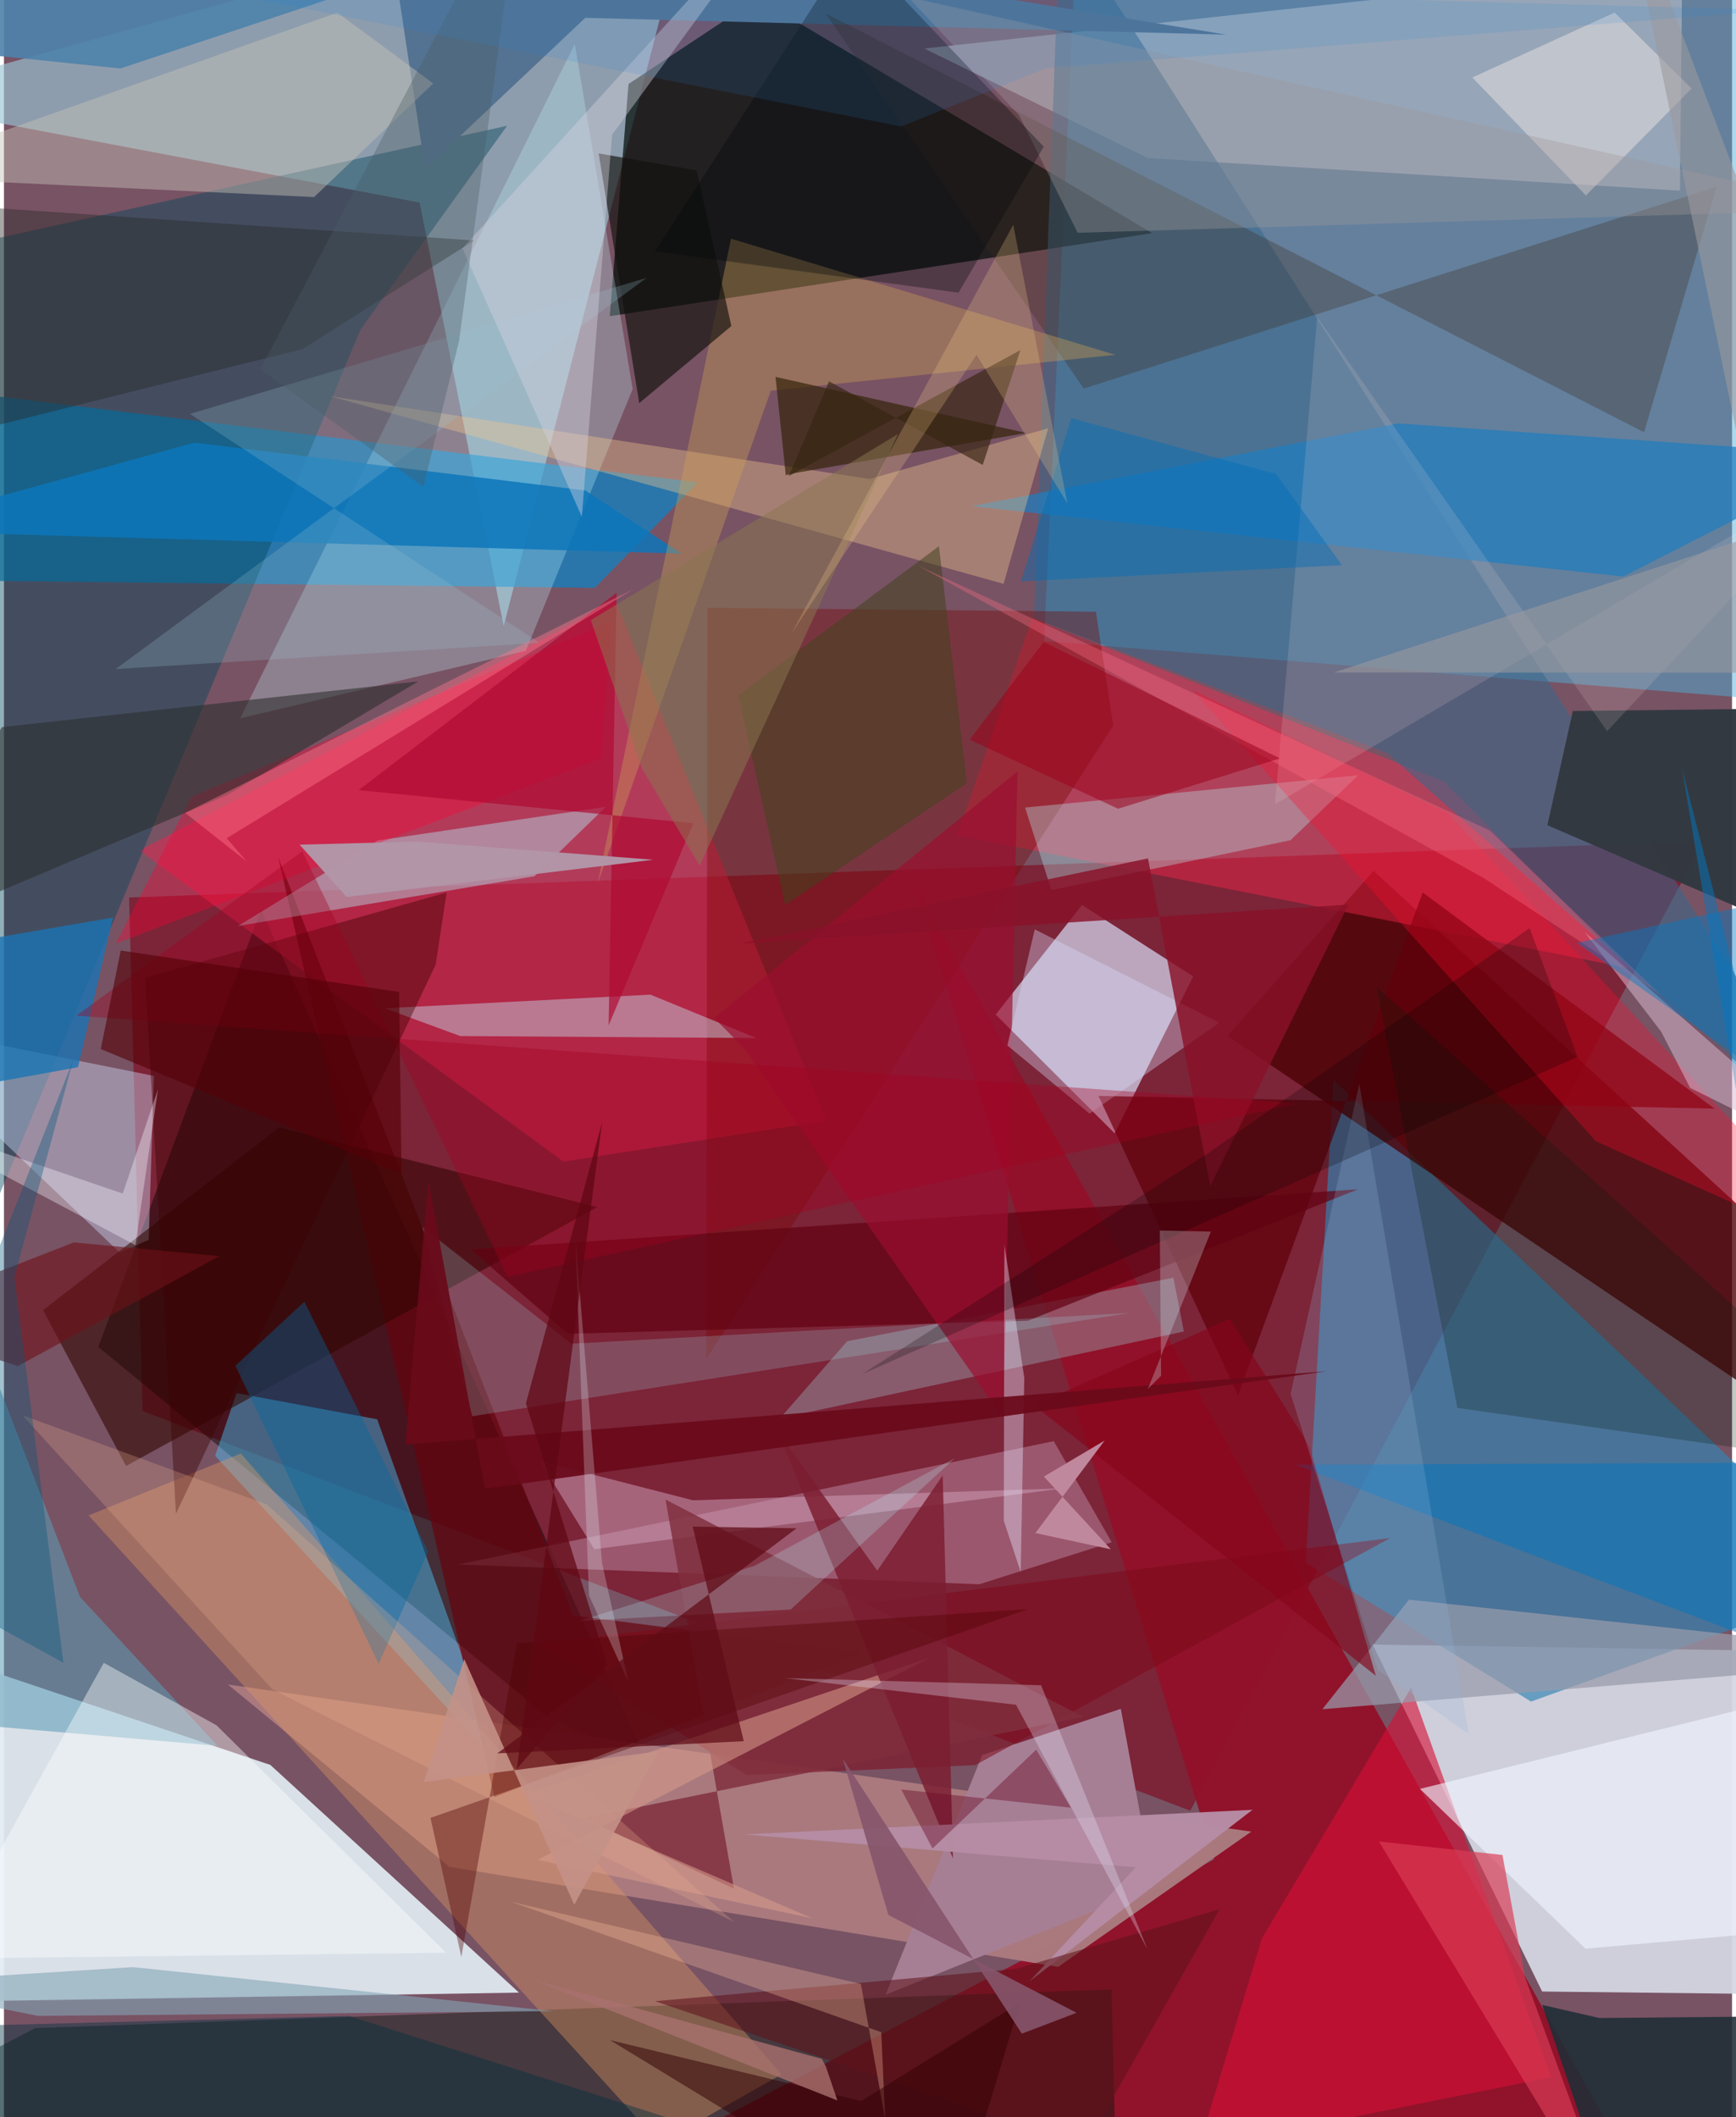 <svg xmlns="http://www.w3.org/2000/svg" width="228" height="278" viewBox="0 0 836 1024"><path fill="#785364" d="M0 0h836v1024H0z"/><path fill="#e2ecf4" fill-opacity=".918" d="M-7.637 967.8l256.8-4.037-120.294-110.13-168.02-56.42z"/><path fill="#d4d7e3" fill-opacity=".933" d="M849.856 798.337L898 964.97l-153.88-1.74-81.965-167.827z"/><path fill="#7e1328" fill-opacity=".722" d="M573.887 875.78l248.23-468.959-761.572 27.253L67 682.468z"/><path fill="#50b0d7" fill-opacity=".482" d="M503.21 310.024L520.254-62 898 5.176l-52.913 332.526z"/><path fill="#99c4d3" fill-opacity=".659" d="M241.747 302.847L201.109 97.964-62 48.229 335.562-62z"/><path fill="#921129" fill-opacity=".961" d="M229.746 1086l355.702-186.66-143.807-469.127L808.706 1086z"/><path fill="#000c08" fill-opacity=".71" d="M555.444 112.77l-262.36 40.165 9.059-112.319 62.49-41.4z"/><path fill="#3183b3" fill-opacity=".655" d="M629.812 755.862l13.368-233.641L898 765.614 738.76 822.99z"/><path fill="#0985c9" fill-opacity=".698" d="M335.719 233.321l-49.893 50.988-320.727-3.7L-62 184.48z"/><path fill="#c8bed8" fill-opacity=".839" d="M575.317 472.264l-38.018 75.84-57.546-57.387 41.8-53.012z"/><path fill="#050002" fill-opacity=".451" d="M263.526 830.87L45.621 651.473l78.749-211.59 186.213 411.601z"/><path fill="#4c0105" fill-opacity=".78" d="M884.223 698.647L591.975 501.022l70.568-79.792L898 637.048z"/><path fill="#a9797e" fill-opacity=".992" d="M603.423 885.899l-495.088-71.171 107.117 88.177 294.522 48.402z"/><path fill="#e02952" fill-opacity=".553" d="M397.787 542.143l-101.872-251.47-230.37 120.692 205.072 150.443z"/><path fill="#00170c" fill-opacity=".42" d="M535.834 962.211l3.03 123.789L-62 1021.034l77.124-40.11z"/><path fill="#bcc2cc" fill-opacity=".569" d="M811.906-16.385l-366.672 39.85 108.15 52.96L810.8 92.213z"/><path fill="#49c6fe" fill-opacity=".443" d="M240.865 854.886L102.17 704.113l10.363-30.328 68.03 12.68z"/><path fill="#00465b" fill-opacity=".431" d="M243.42 60.83L-62 128.183l43.502 488.727L172.46 159.415z"/><path fill="#ff274c" fill-opacity=".412" d="M785.896 468.245l-324.72-64.255 36.256-105.025 199.224 79.014z"/><path fill="#c6faff" fill-opacity=".278" d="M304.154 188.17L252.48 314.797l-138.195 32.608L276.155 21.34z"/><path fill="#37678b" fill-opacity=".545" d="M669.22 364.302L498.28 299.03l12.673-340.157L898 566.556z"/><path fill="#ddc1d9" fill-opacity=".329" d="M219.84 756.67l288.018-59.64 28.05 48.907-64.002 20.307z"/><path fill="#66040e" fill-opacity=".702" d="M132.65 414.535L275.323 781.29l140.16 18.11-178.225 69.773z"/><path fill="#790300" fill-opacity=".373" d="M528.232 295.867l-187.877-1.902-.592 363.403 196.869-306.434z"/><path fill="#e29862" fill-opacity=".388" d="M376.195 1003.285l-58.824 33.33L40.94 732.97l73.642-29.959z"/><path fill="#b2f5fd" fill-opacity=".404" d="M256.584 423.822l34.636-33.603-110.341 16.292-67.595 41.338z"/><path fill="#d3e3ff" fill-opacity=".408" d="M72.534 520.378l-2.505 79.244-13.983 6.239L-62 493.401z"/><path fill="#a77f95" d="M426.515 964.774l46.724-115.921 67.078-22.357 15.783 86.223z"/><path fill="#1f7dbf" fill-opacity=".718" d="M674.477 204.805L898 220.345l-114.62 58.5-315.39-34.013z"/><path fill="#b9f7fb" fill-opacity=".333" d="M655.188 374.949l-32.806 31.44-115.684 24.117L494 390.584z"/><path fill="#323841" fill-opacity=".98" d="M885.645 459.043l-138.987-59.91 12.312-55.242L898 342.24z"/><path fill="#efc68e" fill-opacity=".384" d="M483.577 282.382l21.57-75.228-86.34 24.529-261.193-40.09z"/><path fill="#d70f36" fill-opacity=".616" d="M608.56 937.56l72.14-121.224 67.739 188.37-170.53 34.184z"/><path fill="#1f2e36" fill-opacity=".882" d="M744.164 969.722l39.4 116.278L898 974.87l-126.165 1.167z"/><path fill="#2f0600" fill-opacity=".576" d="M133.203 545.27L18.9 633.661l40.163 75.388 227.999-125.222z"/><path fill="#547291" d="M591.317 16.757l-310.08-8.135-77.484 73.115-19.937-131.405z"/><path fill="#60000a" fill-opacity=".733" d="M686.344 431.665L596.99 674.902l-67.487-144.85 298.004 6.147z"/><path fill="#3e2818" fill-opacity=".302" d="M793.43 209.06l35.08-118.735-306.155 97.618-124.9-181.477z"/><path fill="#9fbfca" fill-opacity=".361" d="M407.931 648.71l157.784-30.722 5.097 26.005-195.365 41.988z"/><path fill="#7d0a1a" fill-opacity=".553" d="M258.527 795.041l100.756 63.503 110.61-4.824 200.755-109.84z"/><path fill="#0c76ba" fill-opacity=".839" d="M327.824 267.754l-46.577-30.544L92.08 214.08-62 256.59z"/><path fill="#ff0a2c" fill-opacity=".31" d="M770.101 551.97L898 609.665 698.71 393.452l-123.6-59.658z"/><path fill="#5c9db5" fill-opacity=".557" d="M103.309 844.41l-66.5-72.003-97.178-252.625L-62 830.072z"/><path fill="#c2dcec" fill-opacity=".455" d="M364.013 502.063l-143.266-.96-36.594-13.44 128.597-6.588z"/><path fill="#cc9eb8" fill-opacity=".529" d="M333.294 725.63l179.386-5.79-227.1 29.452-26.382-42.697z"/><path fill="#cc9d57" fill-opacity=".388" d="M370.971 188.96l-83.735 238.3 64.489-311.793 185.908 56.155z"/><path fill="#332306" fill-opacity=".675" d="M373.263 182.289l121.335 27.127-111.95 19.377-4.434 1.011z"/><path fill="#12120d" fill-opacity=".651" d="M287.699 74.202l19.633 120.777 44.563-37.288-16.77-75.28z"/><path fill="#3c0000" fill-opacity=".424" d="M208.859 466.491l5.28-34.799-145.821 41.213 14.89 259.233z"/><path fill="#610211" fill-opacity=".71" d="M495.295 638.821l159.72-63.593-429.208 29.047 46.985 40.852z"/><path fill="#f03" fill-opacity=".353" d="M90.655 385.325l-36.49 71.017 234.894-89.671 4.393-65.772z"/><path fill="#c6c2b7" fill-opacity=".455" d="M-62 85.235l212.03 10.082 57.672-54.953-46.418-34.235z"/><path fill="#1a74b4" fill-opacity=".792" d="M52.749 443.811L-62 463.48v70.38l97.826-17.682z"/><path fill="#989aab" fill-opacity=".725" d="M679.727 773.697l184.309 19.944L898 805.323l-260.188 21.369z"/><path fill="#001c0b" fill-opacity=".239" d="M703.114 680.951L898 708.7l-7.109-28.759-226.858-202.646z"/><path fill="#9de2eb" fill-opacity=".212" d="M274.49 649.912l270.502-14.921-318.469 50-24.086-91.505z"/><path fill="#0277bf" fill-opacity=".51" d="M885.076 807.295L811.809 371.84 898 707.295l-273.319 1.132z"/><path fill="#292d2c" fill-opacity=".565" d="M-62 456.489l169.932-71.922 92.586-55.012-201.51 22.118z"/><path fill="#f1f5ff" fill-opacity=".624" d="M898 930.762V812.556l-212.98 52.666 80.106 77.28z"/><path fill="#fcfeff" fill-opacity=".412" d="M213.903 944.478l-244.79 2.874 79.178-143.095 54.54 30.21z"/><path fill="#7f2e3d" fill-opacity=".824" d="M280.557 879.394l72.609 34.096-33.127-188.23 202.036 105.125z"/><path fill="#fadce2" fill-opacity=".145" d="M898 222.345L775.563 353.64 635.32 153.358l-20.43 235.62z"/><path fill="#4f82ab" fill-opacity=".914" d="M49.007-62H342.42L56.368 33.12l-90.84-9.32z"/><path fill="#9c0e30" fill-opacity=".682" d="M358.132 507.036l-14.514-14.632L490.34 373.11l-6.845 312.853z"/><path fill="#eee6e3" fill-opacity=".475" d="M765.306 94.548l51.13-51.743-37.242-36.728-68.849 31.392z"/><path fill="#282926" fill-opacity=".408" d="M-62 96.752V220.29l206.355-51.433 83.122-52.552z"/><path fill="#d9bbd1" fill-opacity=".525" d="M815.739 526.19l-14.06-27.28-37.02-48.14 131.22 115.054z"/><path fill="#41421e" fill-opacity=".537" d="M377.955 437.682L355.22 336.337l97.095-72.147 13.524 114.638z"/><path fill="#d79a8b" fill-opacity=".565" d="M251.71 867.88l139.505 59.987-133.037-28.318 189.538-97.688z"/><path fill="#7c1d32" fill-opacity=".835" d="M422.473 759.663l-48.037-67.215 84.692 206.484-4.995-185.332z"/><path fill="#d7dcf9" fill-opacity=".373" d="M525.209 538.619l62.707-43.963-89.235-45.15-13.268 56.135z"/><path fill="#99c3d3" fill-opacity=".239" d="M89.976 200.2l169.177 110.712-205.107 12.686L310.885 134.4z"/><path fill="#891229" fill-opacity=".82" d="M357.032 456.313l293.386-18.81-66.856 136.267-30.116-158.592z"/><path fill="#e8e7fe" fill-opacity=".404" d="M483.984 601.967l9.627 64.55-1.725 93.822-8.195-24.807z"/><path fill="#0069a1" fill-opacity=".388" d="M205.265 750.408l-23.985 54.314-69.335-144.144 33.395-31.002z"/><path fill="#84a6b6" fill-opacity=".6" d="M62.442 951.432L-62 959.325l78.473 15.692 249.32-2.26z"/><path fill="#d5d2df" fill-opacity=".408" d="M279.567 249.936l-57.74-129.796L386.145-60.488l-91.96 125.64z"/><path fill="#9f989c" fill-opacity=".361" d="M898 101.223l-378.592 11.37-28.325-56.843-53.682-57.144z"/><path fill="#da3c55" fill-opacity=".675" d="M783.087 1085.065L665.164 890.66l59.75 6.505 10.925 59.155z"/><path fill="#b00932" fill-opacity=".69" d="M171.569 382.16l161.891 16.02-40.95 97.795 3.871-209.322z"/><path fill="#b58da4" fill-opacity=".98" d="M547.619 903.132l-51.61 55.273 107.985-83.061-245.598 11.9z"/><path fill="#87061b" fill-opacity=".655" d="M498.263 679.637l94.834-41.705 38.426 61.504L663.657 810.5z"/><path fill="#e9b08f" fill-opacity=".263" d="M353.207 929.64l-223.41-112.614-120.89-132.54 118.161 43.141z"/><path fill="#00090b" fill-opacity=".329" d="M314.894 121.575l146.923 19.98 41.2-70.623-92.513-97.472z"/><path fill="#94b4da" fill-opacity=".235" d="M622.437 674.146l33.25-149.904 52.853 314.363-43.837-30.89z"/><path fill="#a20021" fill-opacity=".357" d="M243.62 617.56l381.85-83.791-590.512-42.512 109.375-79.5z"/><path fill="#510002" fill-opacity=".38" d="M495.62 778.197L248.117 794.73l-26.844 151.777-14.938-67.267z"/><path fill="#5e131a" fill-opacity=".565" d="M315 967.915l174.523-15.644 98.592-28.844-65.03 114.883z"/><path fill="#003040" fill-opacity=".424" d="M455.426 1067.086L166.952 975.04l-195.328 5.06L7.843 1086z"/><path fill="#6a0a1a" fill-opacity=".937" d="M205.344 571.15l27.34 148.885 407.083-56.804-445.593 35.43z"/><path fill="#e7e8ff" fill-opacity=".302" d="M553.215 942.85l-63.597-118.327-111.861-12.88 124 3.447z"/><path fill="#fe6e86" fill-opacity=".349" d="M801.078 480.803l-82.353-79.165-276.58-128.095 273.382 150.92z"/><path fill="#b295a7" fill-opacity=".996" d="M143.027 408.541l22.729 25.297 148.393-18.007-114.13-8.81z"/><path fill="#9b001a" fill-opacity=".525" d="M502.986 310.508l-35.806 47.254 71.807 33.4 78.288-24.367z"/><path fill="#fabfa0" fill-opacity=".322" d="M245.345 919.83l169.225 39.74 11.768 65.698-1.927-42.366z"/><path fill-opacity=".227" d="M761.273 511.196L738.07 448.91 581.92 558.204 415.05 664.687z"/><path fill="#8a7650" fill-opacity=".518" d="M308.768 371.954l-24.884-72.028 148.563-89.942-95.864 208.706z"/><path fill="#007bc5" fill-opacity=".431" d="M898 426.154l-137.055 29.85 127.923 90.476-2.542-58.036z"/><path fill="#006eb7" fill-opacity=".431" d="M647.272 273.349l-31.896-44.085-99.048-27.04-24.305 78.974z"/><path fill="#ff788b" fill-opacity=".431" d="M107.77 405.4l9.514 11.131-29.614-23.356 216.833-108.22z"/><path fill="#9b999f" fill-opacity=".588" d="M643.36 325.256L898 242.482 781.922-62l80.34 387.39z"/><path fill="#d6f1f8" fill-opacity=".271" d="M559.174 595.162l.611 70.238-6.417 6.389 30.512-76.104z"/><path fill="#362410" fill-opacity=".647" d="M491.753 169.314l-112.07 60.94 19.474-45.813 74.333 40.432z"/><path fill="#6a0924" fill-opacity=".42" d="M499.372 846.255l-50.161 47.798-15.137-28.544 82.088 8.805z"/><path fill="#4c5c65" fill-opacity=".353" d="M124.065 178.619L250.774-62l-30.569 226.734-17.28 70.822z"/><path fill="#320002" fill-opacity=".514" d="M293.156 986.714L456.216 1086l35.245-117.274-76.73 47.426z"/><path fill="#f6f7ff" fill-opacity=".357" d="M57.464 577.278l17.052-50.45-10.932 75.399-120.055-63.86z"/><path fill="#fad28e" fill-opacity=".235" d="M470.5 171.59l43.954 71.88-26.192-134.749L380.98 306.375z"/><path fill="#b9f8ff" fill-opacity=".224" d="M363.119 757.324l97.056-52.202-79.583 73.35-102.234 5.485z"/><path fill="#6d1218" fill-opacity=".604" d="M-62 638.248l95.753-37.334 70.53 6.613L6.698 660.73z"/><path fill="#248bdf" fill-opacity=".141" d="M503.953 33.066l-69.796 28.077L33.76-17.847 857.656 4.891z"/><path fill="#e6f1f9" fill-opacity=".259" d="M289.34 755.978l12.712 57.396-19.032-41.656-6.637-173.39z"/><path fill="#5f0612" fill-opacity=".725" d="M291.822 805.11l-43.69 50.374 41.262-312.778-36.88 136.022z"/><path fill="#a9716e" fill-opacity=".788" d="M255.9 957.58l139.762 38.213 1.899 3.617 5.633 16.503z"/><path fill="#c0889d" d="M498.966 741.48l33.512-44.727-29.391 17.418 32.387 35.177z"/><path fill="#c49287" fill-opacity=".886" d="M316.576 847.057l-40.68 74.202L222.7 802.497l-19.628 59.446z"/><path fill="#550007" fill-opacity=".608" d="M192.347 567.71l-145.5-60.325 9.638-47.657 134.673 20.06z"/><path fill="#05577a" fill-opacity=".369" d="M33.652 512.246L5.033 617.668l23.759 186.61L-62 754.32z"/><path fill="#86556b" fill-opacity=".898" d="M492.437 983.622l26.448-10.108-91.04-47.342-22.053-75.598z"/><path fill="#600b16" fill-opacity=".733" d="M357.887 842.153l-119.215 5.898 144.794-108.882-50.274-.788z"/></svg>